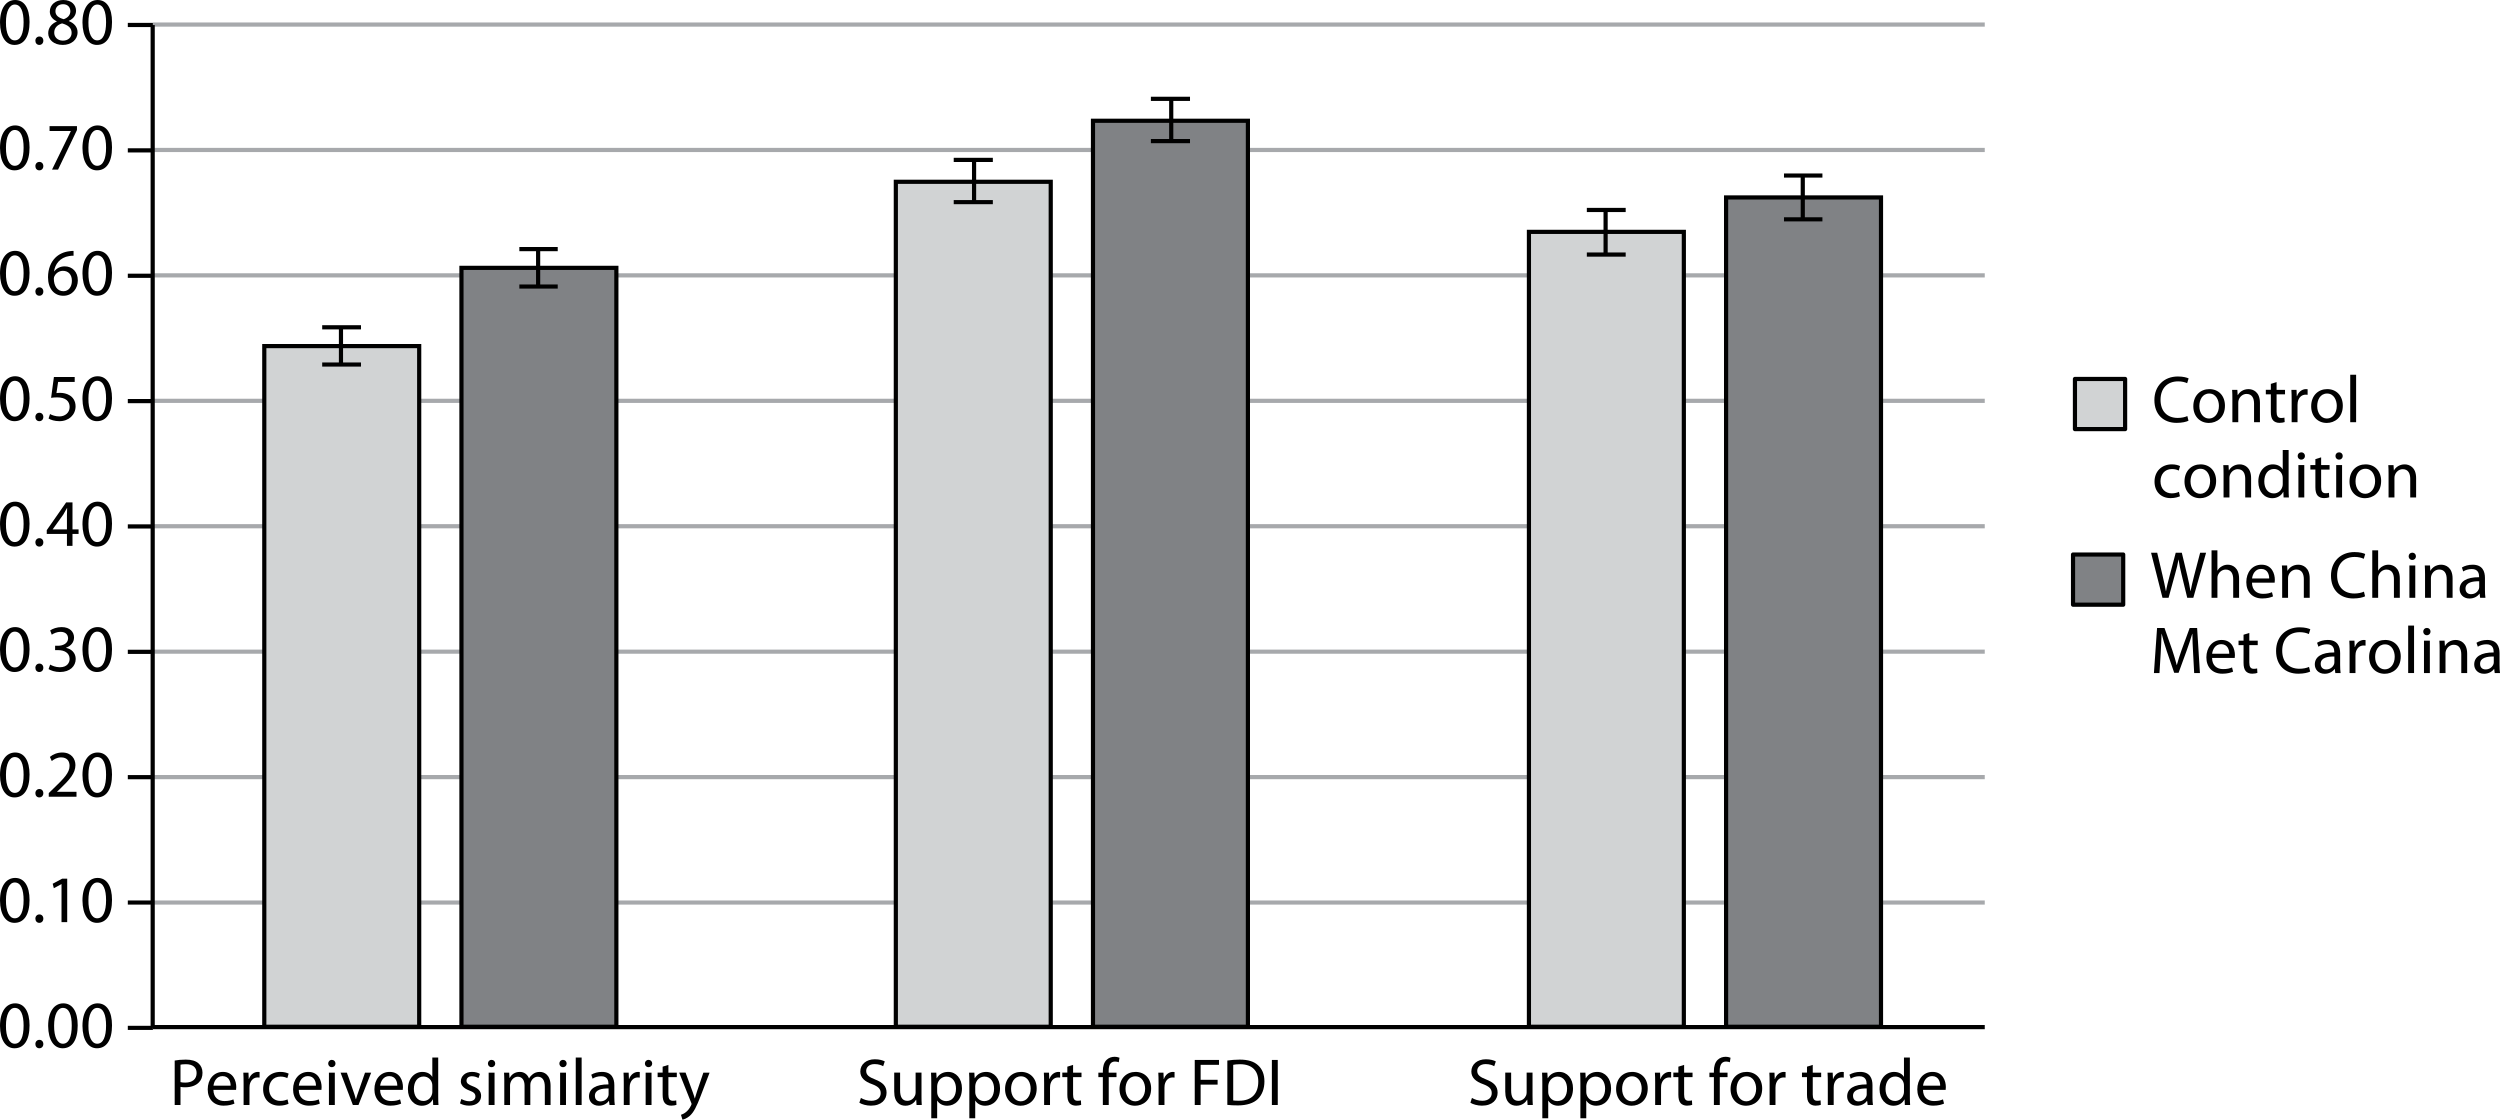 <svg xmlns="http://www.w3.org/2000/svg" xmlns:xlink="http://www.w3.org/1999/xlink" version="1.1" x="0px" y="0px" width="299px" height="133.917px" viewBox="0 0 299 133.917" enable-background="new 0 0 299 133.917" xml:space="preserve">
<g id="wide" display="none">
</g>
<g id="text_column">
</g>
<g id="art">
	
		<line fill="none" stroke="#A7A9AC" stroke-width="0.5" stroke-linejoin="round" stroke-miterlimit="10" x1="18.286" y1="17.936" x2="237.377" y2="17.936"/>
	
		<line fill="none" stroke="#A7A9AC" stroke-width="0.5" stroke-linejoin="round" stroke-miterlimit="10" x1="18.286" y1="2.936" x2="237.377" y2="2.936"/>
	
		<line fill="none" stroke="#A7A9AC" stroke-width="0.5" stroke-linejoin="round" stroke-miterlimit="10" x1="18.286" y1="32.936" x2="237.377" y2="32.936"/>
	
		<line fill="none" stroke="#A7A9AC" stroke-width="0.5" stroke-linejoin="round" stroke-miterlimit="10" x1="18.286" y1="107.942" x2="237.377" y2="107.942"/>
	<g>
		<path d="M1.727,5.373C0.711,5.373,0.016,4.422,0,2.702C0,0.951,0.759,0,1.815,0c1.087,0,1.719,0.976,1.719,2.631    c0,1.767-0.664,2.742-1.799,2.742H1.727z M1.767,4.829c0.712,0,1.056-0.839,1.056-2.167c0-1.279-0.32-2.118-1.056-2.118    c-0.64,0-1.055,0.815-1.055,2.118c-0.016,1.352,0.4,2.167,1.047,2.167H1.767z"/>
		<path d="M4.695,5.373c-0.271,0-0.464-0.216-0.464-0.504c0-0.287,0.2-0.504,0.48-0.504s0.472,0.208,0.472,0.504    c0,0.288-0.192,0.504-0.479,0.504H4.695z"/>
		<path d="M7.575,0c1.007,0,1.519,0.624,1.519,1.279c0,0.439-0.224,0.92-0.864,1.216v0.023c0.648,0.256,1.047,0.72,1.047,1.344    c0,0.911-0.775,1.511-1.767,1.511c-1.087,0-1.743-0.64-1.743-1.399c0-0.655,0.392-1.127,1.023-1.399V2.551    c-0.584-0.271-0.832-0.72-0.832-1.168C5.959,0.56,6.655,0,7.566,0H7.575z M7.526,4.861c0.632,0,1.04-0.392,1.04-0.928    c0-0.623-0.44-0.936-1.143-1.135C6.815,2.975,6.487,3.382,6.487,3.878c-0.024,0.52,0.375,0.983,1.031,0.983H7.526z M7.535,0.504    c-0.584,0-0.904,0.384-0.904,0.831c-0.008,0.521,0.392,0.8,0.992,0.96C8.07,2.143,8.414,1.823,8.414,1.352    c0-0.416-0.248-0.848-0.872-0.848H7.535z"/>
		<path d="M11.591,5.373c-1.016,0-1.711-0.951-1.728-2.671C9.863,0.951,10.623,0,11.679,0c1.087,0,1.719,0.976,1.719,2.631    c0,1.767-0.664,2.742-1.799,2.742H11.591z M11.63,4.829c0.712,0,1.056-0.839,1.056-2.167c0-1.279-0.32-2.118-1.056-2.118    c-0.64,0-1.055,0.815-1.055,2.118c-0.016,1.352,0.4,2.167,1.047,2.167H11.63z"/>
		<path d="M1.727,20.373c-1.015,0-1.711-0.951-1.727-2.671C0,15.951,0.759,15,1.815,15c1.087,0,1.719,0.976,1.719,2.631    c0,1.767-0.664,2.742-1.799,2.742H1.727z M1.767,19.829c0.712,0,1.056-0.839,1.056-2.167c0-1.279-0.32-2.118-1.056-2.118    c-0.64,0-1.055,0.815-1.055,2.118c-0.016,1.352,0.4,2.167,1.047,2.167H1.767z"/>
		<path d="M4.695,20.373c-0.271,0-0.464-0.216-0.464-0.504c0-0.287,0.2-0.504,0.48-0.504s0.472,0.208,0.472,0.504    c0,0.288-0.192,0.504-0.479,0.504H4.695z"/>
		<path d="M9.206,15.088v0.464l-2.263,4.733h-0.72l2.247-4.598v-0.016H5.927v-0.584H9.206z"/>
		<path d="M11.591,20.373c-1.016,0-1.711-0.951-1.728-2.671c0-1.751,0.76-2.702,1.815-2.702c1.087,0,1.719,0.976,1.719,2.631    c0,1.767-0.664,2.742-1.799,2.742H11.591z M11.63,19.829c0.712,0,1.056-0.839,1.056-2.167c0-1.279-0.32-2.118-1.056-2.118    c-0.64,0-1.055,0.815-1.055,2.118c-0.016,1.352,0.4,2.167,1.047,2.167H11.63z"/>
		<path d="M1.727,35.373c-1.015,0-1.711-0.951-1.727-2.671C0,30.951,0.759,30,1.815,30c1.087,0,1.719,0.976,1.719,2.631    c0,1.767-0.664,2.742-1.799,2.742H1.727z M1.767,34.829c0.712,0,1.056-0.839,1.056-2.167c0-1.279-0.32-2.118-1.056-2.118    c-0.64,0-1.055,0.815-1.055,2.118c-0.016,1.352,0.4,2.167,1.047,2.167H1.767z"/>
		<path d="M4.695,35.373c-0.271,0-0.464-0.216-0.464-0.504c0-0.287,0.2-0.504,0.48-0.504s0.472,0.208,0.472,0.504    c0,0.288-0.192,0.504-0.479,0.504H4.695z"/>
		<path d="M8.798,30.584c-0.144-0.008-0.328,0.008-0.528,0.04C7.159,30.8,6.583,31.6,6.463,32.463h0.016    c0.248-0.336,0.688-0.607,1.263-0.607c0.92,0,1.567,0.671,1.567,1.679c0,0.959-0.647,1.839-1.735,1.839    c-1.104,0-1.831-0.863-1.831-2.215c0-1.023,0.36-1.831,0.879-2.343c0.432-0.424,1.007-0.688,1.663-0.768    c0.208-0.032,0.384-0.04,0.512-0.04V30.584z M7.59,34.829c0.6,0,1.008-0.503,1.008-1.247c0-0.743-0.424-1.191-1.072-1.191    c-0.424,0-0.823,0.256-1.015,0.64c-0.04,0.08-0.072,0.176-0.072,0.304c0.008,0.855,0.408,1.495,1.144,1.495H7.59z"/>
		<path d="M11.591,35.373c-1.016,0-1.711-0.951-1.728-2.671c0-1.751,0.76-2.702,1.815-2.702c1.087,0,1.719,0.976,1.719,2.631    c0,1.767-0.664,2.742-1.799,2.742H11.591z M11.63,34.829c0.712,0,1.056-0.839,1.056-2.167c0-1.279-0.32-2.118-1.056-2.118    c-0.64,0-1.055,0.815-1.055,2.118c-0.016,1.352,0.4,2.167,1.047,2.167H11.63z"/>
		<path d="M1.727,50.373c-1.015,0-1.711-0.951-1.727-2.671C0,45.951,0.759,45,1.815,45c1.087,0,1.719,0.976,1.719,2.631    c0,1.767-0.664,2.742-1.799,2.742H1.727z M1.767,49.829c0.712,0,1.056-0.839,1.056-2.167c0-1.279-0.32-2.118-1.056-2.118    c-0.64,0-1.055,0.815-1.055,2.118c-0.016,1.352,0.4,2.167,1.047,2.167H1.767z"/>
		<path d="M4.695,50.373c-0.271,0-0.464-0.216-0.464-0.504c0-0.287,0.2-0.504,0.48-0.504s0.472,0.208,0.472,0.504    c0,0.288-0.192,0.504-0.479,0.504H4.695z"/>
		<path d="M8.934,45.68H6.951l-0.2,1.335c0.12-0.016,0.232-0.031,0.424-0.031c0.408,0,0.799,0.088,1.119,0.279    c0.408,0.224,0.744,0.68,0.744,1.335c0,1.016-0.808,1.775-1.935,1.775c-0.567,0-1.039-0.16-1.295-0.319l0.176-0.536    c0.216,0.128,0.64,0.288,1.119,0.288c0.656,0,1.231-0.432,1.224-1.136c0-0.663-0.456-1.144-1.487-1.144    c-0.304,0-0.536,0.024-0.728,0.057l0.336-2.495h2.486V45.68z"/>
		<path d="M11.591,50.373c-1.016,0-1.711-0.951-1.728-2.671c0-1.751,0.76-2.702,1.815-2.702c1.087,0,1.719,0.976,1.719,2.631    c0,1.767-0.664,2.742-1.799,2.742H11.591z M11.63,49.829c0.712,0,1.056-0.839,1.056-2.167c0-1.279-0.32-2.118-1.056-2.118    c-0.64,0-1.055,0.815-1.055,2.118c-0.016,1.352,0.4,2.167,1.047,2.167H11.63z"/>
		<path d="M1.727,65.373c-1.015,0-1.711-0.951-1.727-2.671C0,60.951,0.759,60,1.815,60c1.087,0,1.719,0.976,1.719,2.631    c0,1.767-0.664,2.742-1.799,2.742H1.727z M1.767,64.829c0.712,0,1.056-0.839,1.056-2.167c0-1.279-0.32-2.118-1.056-2.118    c-0.64,0-1.055,0.815-1.055,2.118c-0.016,1.352,0.4,2.167,1.047,2.167H1.767z"/>
		<path d="M4.695,65.373c-0.271,0-0.464-0.216-0.464-0.504c0-0.287,0.2-0.504,0.48-0.504s0.472,0.208,0.472,0.504    c0,0.288-0.192,0.504-0.479,0.504H4.695z"/>
		<path d="M8.006,65.285v-1.423H5.592v-0.456l2.318-3.318h0.76v3.23h0.728v0.544H8.67v1.423H8.006z M8.006,63.318v-1.735    c0-0.271,0.008-0.544,0.024-0.815H8.006c-0.16,0.304-0.288,0.527-0.432,0.768l-1.271,1.768v0.016H8.006z"/>
		<path d="M11.591,65.373c-1.016,0-1.711-0.951-1.728-2.671c0-1.751,0.76-2.702,1.815-2.702c1.087,0,1.719,0.976,1.719,2.631    c0,1.767-0.664,2.742-1.799,2.742H11.591z M11.63,64.829c0.712,0,1.056-0.839,1.056-2.167c0-1.279-0.32-2.118-1.056-2.118    c-0.64,0-1.055,0.815-1.055,2.118c-0.016,1.352,0.4,2.167,1.047,2.167H11.63z"/>
		<path d="M1.727,80.373c-1.015,0-1.711-0.951-1.727-2.671C0,75.951,0.759,75,1.815,75c1.087,0,1.719,0.976,1.719,2.631    c0,1.767-0.664,2.742-1.799,2.742H1.727z M1.767,79.829c0.712,0,1.056-0.839,1.056-2.167c0-1.279-0.32-2.118-1.056-2.118    c-0.64,0-1.055,0.815-1.055,2.118c-0.016,1.352,0.4,2.167,1.047,2.167H1.767z"/>
		<path d="M4.695,80.373c-0.271,0-0.464-0.216-0.464-0.504c0-0.287,0.2-0.504,0.48-0.504s0.472,0.208,0.472,0.504    c0,0.288-0.192,0.504-0.479,0.504H4.695z"/>
		<path d="M6,79.485c0.2,0.12,0.656,0.32,1.151,0.32c0.896,0,1.183-0.568,1.175-1.008c-0.008-0.728-0.664-1.039-1.343-1.039H6.591    V77.23h0.392c0.512,0,1.159-0.264,1.159-0.879c0-0.416-0.264-0.784-0.912-0.784c-0.416,0-0.815,0.185-1.039,0.344L6,75.399    C6.279,75.2,6.807,75,7.367,75c1.023,0,1.487,0.607,1.487,1.239c0,0.544-0.328,1-0.959,1.231v0.016    c0.64,0.12,1.159,0.6,1.159,1.328c0,0.831-0.656,1.559-1.895,1.559c-0.583,0-1.095-0.184-1.351-0.352L6,79.485z"/>
		<path d="M11.591,80.373c-1.016,0-1.711-0.951-1.728-2.671c0-1.751,0.76-2.702,1.815-2.702c1.087,0,1.719,0.976,1.719,2.631    c0,1.767-0.664,2.742-1.799,2.742H11.591z M11.63,79.829c0.712,0,1.056-0.839,1.056-2.167c0-1.279-0.32-2.118-1.056-2.118    c-0.64,0-1.055,0.815-1.055,2.118c-0.016,1.352,0.4,2.167,1.047,2.167H11.63z"/>
		<path d="M1.727,95.373c-1.015,0-1.711-0.951-1.727-2.671C0,90.951,0.759,90,1.815,90c1.087,0,1.719,0.976,1.719,2.631    c0,1.767-0.664,2.742-1.799,2.742H1.727z M1.767,94.829c0.712,0,1.056-0.839,1.056-2.167c0-1.279-0.32-2.118-1.056-2.118    c-0.64,0-1.055,0.815-1.055,2.118c-0.016,1.352,0.4,2.167,1.047,2.167H1.767z"/>
		<path d="M4.695,95.373c-0.271,0-0.464-0.216-0.464-0.504c0-0.287,0.2-0.504,0.48-0.504s0.472,0.208,0.472,0.504    c0,0.288-0.192,0.504-0.479,0.504H4.695z"/>
		<path d="M5.832,95.285v-0.432l0.552-0.536c1.327-1.263,1.935-1.935,1.935-2.718c0-0.528-0.248-1.016-1.023-1.016    c-0.472,0-0.864,0.239-1.104,0.439l-0.224-0.496C6.319,90.232,6.839,90,7.438,90c1.111,0,1.583,0.768,1.583,1.512    c0,0.959-0.695,1.734-1.791,2.79l-0.408,0.384v0.016h2.327v0.584H5.832z"/>
		<path d="M11.591,95.373c-1.016,0-1.711-0.951-1.728-2.671c0-1.751,0.76-2.702,1.815-2.702c1.087,0,1.719,0.976,1.719,2.631    c0,1.767-0.664,2.742-1.799,2.742H11.591z M11.63,94.829c0.712,0,1.056-0.839,1.056-2.167c0-1.279-0.32-2.118-1.056-2.118    c-0.64,0-1.055,0.815-1.055,2.118c-0.016,1.352,0.4,2.167,1.047,2.167H11.63z"/>
		<path d="M1.727,110.373c-1.015,0-1.711-0.951-1.727-2.671C0,105.951,0.759,105,1.815,105c1.087,0,1.719,0.976,1.719,2.631    c0,1.767-0.664,2.742-1.799,2.742H1.727z M1.767,109.829c0.712,0,1.056-0.839,1.056-2.167c0-1.279-0.32-2.118-1.056-2.118    c-0.64,0-1.055,0.815-1.055,2.118c-0.016,1.352,0.4,2.167,1.047,2.167H1.767z"/>
		<path d="M4.695,110.373c-0.271,0-0.464-0.216-0.464-0.504c0-0.287,0.2-0.504,0.48-0.504s0.472,0.208,0.472,0.504    c0,0.288-0.192,0.504-0.479,0.504H4.695z"/>
		<path d="M7.358,105.744H7.343l-0.904,0.487l-0.136-0.536l1.135-0.607h0.6v5.197h-0.68V105.744z"/>
		<path d="M11.591,110.373c-1.016,0-1.711-0.951-1.728-2.671c0-1.751,0.76-2.702,1.815-2.702c1.087,0,1.719,0.976,1.719,2.631    c0,1.767-0.664,2.742-1.799,2.742H11.591z M11.63,109.829c0.712,0,1.056-0.839,1.056-2.167c0-1.279-0.32-2.118-1.056-2.118    c-0.64,0-1.055,0.815-1.055,2.118c-0.016,1.352,0.4,2.167,1.047,2.167H11.63z"/>
		<path d="M1.727,125.373c-1.015,0-1.711-0.951-1.727-2.671C0,120.951,0.759,120,1.815,120c1.087,0,1.719,0.976,1.719,2.631    c0,1.767-0.664,2.742-1.799,2.742H1.727z M1.767,124.829c0.712,0,1.056-0.839,1.056-2.167c0-1.279-0.32-2.118-1.056-2.118    c-0.64,0-1.055,0.815-1.055,2.118c-0.016,1.352,0.4,2.167,1.047,2.167H1.767z"/>
		<path d="M4.695,125.373c-0.271,0-0.464-0.216-0.464-0.504c0-0.287,0.2-0.504,0.48-0.504s0.472,0.208,0.472,0.504    c0,0.288-0.192,0.504-0.479,0.504H4.695z"/>
		<path d="M7.486,125.373c-1.015,0-1.711-0.951-1.727-2.671c0-1.751,0.759-2.702,1.815-2.702c1.087,0,1.719,0.976,1.719,2.631    c0,1.767-0.664,2.742-1.799,2.742H7.486z M7.526,124.829c0.712,0,1.056-0.839,1.056-2.167c0-1.279-0.32-2.118-1.056-2.118    c-0.64,0-1.055,0.815-1.055,2.118c-0.016,1.352,0.4,2.167,1.047,2.167H7.526z"/>
		<path d="M11.591,125.373c-1.016,0-1.711-0.951-1.728-2.671c0-1.751,0.76-2.702,1.815-2.702c1.087,0,1.719,0.976,1.719,2.631    c0,1.767-0.664,2.742-1.799,2.742H11.591z M11.63,124.829c0.712,0,1.056-0.839,1.056-2.167c0-1.279-0.32-2.118-1.056-2.118    c-0.64,0-1.055,0.815-1.055,2.118c-0.016,1.352,0.4,2.167,1.047,2.167H11.63z"/>
	</g>
	
		<line fill="none" stroke="#A7A9AC" stroke-width="0.5" stroke-linejoin="round" stroke-miterlimit="10" x1="18.286" y1="47.938" x2="237.377" y2="47.938"/>
	
		<line fill="none" stroke="#A7A9AC" stroke-width="0.5" stroke-linejoin="round" stroke-miterlimit="10" x1="18.286" y1="77.94" x2="237.377" y2="77.94"/>
	
		<line fill="none" stroke="#A7A9AC" stroke-width="0.5" stroke-linejoin="round" stroke-miterlimit="10" x1="18.286" y1="92.94" x2="237.377" y2="92.94"/>
	
		<line fill="none" stroke="#A7A9AC" stroke-width="0.5" stroke-linejoin="round" stroke-miterlimit="10" x1="18.286" y1="62.938" x2="237.377" y2="62.938"/>
	
		<line fill="none" stroke="#000000" stroke-width="0.5" stroke-linejoin="round" stroke-miterlimit="10" x1="18.286" y1="122.84" x2="237.377" y2="122.84"/>
	
		<line fill="none" stroke="#000000" stroke-width="0.5" stroke-linejoin="round" stroke-miterlimit="10" x1="18.261" y1="122.934" x2="18.261" y2="2.994"/>
	<g>
		<path d="M20.893,126.841c0.335-0.064,0.775-0.112,1.335-0.112c0.688,0,1.191,0.16,1.511,0.448c0.296,0.256,0.48,0.648,0.48,1.12    c0,0.488-0.144,0.872-0.424,1.151c-0.368,0.392-0.968,0.592-1.647,0.592c-0.208,0-0.399-0.008-0.56-0.048v2.167h-0.695V126.841z     M21.588,129.423c0.152,0.04,0.344,0.056,0.576,0.056c0.839,0,1.351-0.408,1.351-1.143c0-0.712-0.503-1.056-1.271-1.056    c-0.304,0-0.536,0.024-0.656,0.056V129.423z"/>
		<path d="M25.524,130.351c0.016,0.943,0.616,1.335,1.319,1.335c0.504,0,0.815-0.088,1.071-0.2l0.128,0.503    c-0.248,0.112-0.68,0.248-1.295,0.248c-1.183,0-1.903-0.792-1.903-1.951c0-1.167,0.696-2.087,1.823-2.087    c1.263,0,1.591,1.112,1.591,1.823c0,0.144-0.008,0.248-0.024,0.328H25.524z M27.58,129.847c0.008-0.448-0.184-1.144-0.968-1.144    c-0.72,0-1.023,0.656-1.079,1.144H27.58z"/>
		<path d="M29.133,129.495c0-0.456-0.008-0.848-0.032-1.207h0.616l0.032,0.759h0.024c0.176-0.52,0.608-0.848,1.08-0.848    c0.072,0,0.128,0.008,0.192,0.016v0.664c-0.072-0.008-0.144-0.016-0.24-0.016c-0.496,0-0.848,0.376-0.943,0.896    c-0.016,0.104-0.024,0.216-0.024,0.328v2.071h-0.704V129.495z"/>
		<path d="M34.507,132.014c-0.184,0.088-0.592,0.224-1.111,0.224c-1.167,0-1.927-0.792-1.927-1.975c0-1.191,0.816-2.063,2.079-2.063    c0.416,0,0.784,0.104,0.975,0.208l-0.16,0.536c-0.168-0.088-0.432-0.184-0.815-0.184c-0.888,0-1.367,0.664-1.367,1.463    c0,0.896,0.576,1.447,1.343,1.447c0.399,0,0.664-0.096,0.863-0.184L34.507,132.014z"/>
		<path d="M35.732,130.351c0.016,0.943,0.616,1.335,1.319,1.335c0.504,0,0.815-0.088,1.071-0.2l0.128,0.503    c-0.248,0.112-0.68,0.248-1.295,0.248c-1.183,0-1.903-0.792-1.903-1.951c0-1.167,0.696-2.087,1.823-2.087    c1.263,0,1.591,1.112,1.591,1.823c0,0.144-0.008,0.248-0.024,0.328H35.732z M37.788,129.847c0.008-0.448-0.184-1.144-0.968-1.144    c-0.72,0-1.023,0.656-1.079,1.144H37.788z"/>
		<path d="M39.676,127.632c-0.256,0-0.424-0.2-0.424-0.432c0-0.248,0.176-0.439,0.44-0.439c0.256,0,0.432,0.192,0.432,0.439    c0,0.232-0.168,0.432-0.44,0.432H39.676z M39.34,132.158v-3.87h0.704v3.87H39.34z"/>
		<path d="M41.484,128.288l0.759,2.167c0.128,0.36,0.232,0.68,0.312,1h0.024c0.088-0.32,0.2-0.64,0.328-1l0.751-2.167h0.736    l-1.52,3.87h-0.671l-1.471-3.87H41.484z"/>
		<path d="M45.46,130.351c0.016,0.943,0.616,1.335,1.319,1.335c0.504,0,0.815-0.088,1.071-0.2l0.128,0.503    c-0.248,0.112-0.68,0.248-1.295,0.248c-1.184,0-1.903-0.792-1.903-1.951c0-1.167,0.696-2.087,1.823-2.087    c1.263,0,1.591,1.112,1.591,1.823c0,0.144-0.008,0.248-0.024,0.328H45.46z M47.515,129.847c0.008-0.448-0.184-1.144-0.967-1.144    c-0.72,0-1.023,0.656-1.08,1.144H47.515z"/>
		<path d="M52.41,126.481v4.677c0,0.344,0.008,0.736,0.032,1h-0.632l-0.032-0.671h-0.016c-0.216,0.432-0.68,0.759-1.312,0.759    c-0.936,0-1.663-0.792-1.663-1.967c-0.008-1.295,0.8-2.079,1.735-2.079c0.6,0,0.999,0.28,1.167,0.584h0.016v-2.303H52.41z     M51.707,129.863c0-0.096-0.008-0.208-0.032-0.304c-0.104-0.44-0.488-0.808-1.016-0.808c-0.728,0-1.159,0.64-1.159,1.487    c0,0.792,0.392,1.439,1.143,1.439c0.472,0,0.904-0.319,1.032-0.847c0.024-0.088,0.032-0.184,0.032-0.296V129.863z"/>
		<path d="M55.18,131.438c0.216,0.128,0.583,0.272,0.936,0.272c0.503,0,0.744-0.248,0.744-0.576c0-0.336-0.2-0.512-0.712-0.704    c-0.704-0.256-1.031-0.64-1.031-1.095c0-0.624,0.512-1.136,1.335-1.136c0.392,0,0.736,0.104,0.944,0.24l-0.168,0.503    c-0.152-0.088-0.432-0.224-0.792-0.224c-0.416,0-0.64,0.24-0.64,0.527c0,0.32,0.224,0.464,0.728,0.664    c0.664,0.248,1.016,0.583,1.016,1.159c0,0.688-0.536,1.167-1.439,1.167c-0.424,0-0.815-0.112-1.087-0.272L55.18,131.438z"/>
		<path d="M58.78,127.632c-0.256,0-0.424-0.2-0.424-0.432c0-0.248,0.176-0.439,0.44-0.439c0.256,0,0.432,0.192,0.432,0.439    c0,0.232-0.168,0.432-0.439,0.432H58.78z M58.444,132.158v-3.87h0.704v3.87H58.444z"/>
		<path d="M60.315,129.335c0-0.408-0.016-0.728-0.032-1.047h0.616l0.032,0.624h0.024c0.216-0.368,0.576-0.712,1.224-0.712    c0.52,0,0.919,0.32,1.087,0.776h0.016c0.12-0.224,0.28-0.384,0.439-0.504c0.232-0.176,0.48-0.272,0.848-0.272    c0.52,0,1.279,0.336,1.279,1.679v2.279h-0.688v-2.191c0-0.751-0.28-1.191-0.84-1.191c-0.408,0-0.711,0.296-0.839,0.632    c-0.032,0.104-0.056,0.232-0.056,0.352v2.399h-0.688v-2.327c0-0.616-0.272-1.056-0.808-1.056c-0.432,0-0.76,0.352-0.872,0.704    c-0.04,0.104-0.056,0.224-0.056,0.344v2.334h-0.688V129.335z"/>
		<path d="M67.324,127.632c-0.256,0-0.424-0.2-0.424-0.432c0-0.248,0.176-0.439,0.44-0.439c0.256,0,0.432,0.192,0.432,0.439    c0,0.232-0.168,0.432-0.439,0.432H67.324z M66.988,132.158v-3.87h0.704v3.87H66.988z"/>
		<path d="M68.859,126.481h0.704v5.677h-0.704V126.481z"/>
		<path d="M73.474,131.23c0,0.335,0.016,0.664,0.056,0.927h-0.632l-0.064-0.488h-0.024c-0.208,0.304-0.632,0.576-1.183,0.576    c-0.784,0-1.184-0.552-1.184-1.111c0-0.936,0.832-1.447,2.327-1.439v-0.08c0-0.32-0.088-0.904-0.879-0.896    c-0.368,0-0.744,0.104-1.016,0.288l-0.16-0.472c0.32-0.2,0.792-0.336,1.279-0.336c1.191,0,1.479,0.808,1.479,1.583V131.23z     M72.787,130.183c-0.768-0.016-1.639,0.12-1.639,0.872c0,0.464,0.304,0.672,0.656,0.672c0.512,0,0.839-0.32,0.952-0.648    c0.024-0.072,0.032-0.152,0.032-0.224V130.183z"/>
		<path d="M74.604,129.495c0-0.456-0.008-0.848-0.032-1.207h0.616l0.032,0.759h0.024c0.176-0.52,0.608-0.848,1.08-0.848    c0.072,0,0.128,0.008,0.192,0.016v0.664c-0.072-0.008-0.144-0.016-0.24-0.016c-0.496,0-0.848,0.376-0.944,0.896    c-0.016,0.104-0.024,0.216-0.024,0.328v2.071h-0.704V129.495z"/>
		<path d="M77.555,127.632c-0.256,0-0.424-0.2-0.424-0.432c0-0.248,0.176-0.439,0.44-0.439c0.256,0,0.432,0.192,0.432,0.439    c0,0.232-0.168,0.432-0.439,0.432H77.555z M77.219,132.158v-3.87h0.704v3.87H77.219z"/>
		<path d="M79.939,127.36v0.928h1.007v0.536h-1.007v2.079c0,0.48,0.136,0.751,0.528,0.751c0.192,0,0.304-0.016,0.408-0.048    l0.032,0.536c-0.136,0.048-0.352,0.096-0.624,0.096c-0.328,0-0.591-0.112-0.759-0.296c-0.192-0.216-0.272-0.56-0.272-1.016v-2.103    h-0.6v-0.536h0.6v-0.712L79.939,127.36z"/>
		<path d="M81.995,128.288l0.84,2.287c0.096,0.256,0.192,0.56,0.256,0.792h0.016c0.072-0.232,0.152-0.528,0.248-0.808l0.768-2.271    h0.744l-1.055,2.758c-0.504,1.327-0.848,1.999-1.328,2.422c-0.352,0.296-0.688,0.416-0.863,0.448l-0.176-0.584    c0.176-0.056,0.408-0.168,0.616-0.344c0.192-0.152,0.424-0.424,0.592-0.784c0.032-0.072,0.056-0.128,0.056-0.168    c0-0.04-0.016-0.096-0.056-0.184l-1.423-3.566H81.995z"/>
	</g>
	<g>
		<path d="M102.965,131.31c0.312,0.192,0.76,0.344,1.239,0.344c0.712,0,1.127-0.368,1.127-0.911c0-0.504-0.288-0.8-1.015-1.072    c-0.88-0.304-1.423-0.768-1.423-1.519c0-0.839,0.696-1.463,1.743-1.463c0.543,0,0.951,0.128,1.183,0.256l-0.192,0.576    c-0.168-0.104-0.528-0.256-1.015-0.256c-0.736,0-1.016,0.439-1.016,0.807c0,0.496,0.328,0.744,1.071,1.032    c0.912,0.36,1.367,0.792,1.367,1.583c0,0.824-0.607,1.551-1.879,1.551c-0.52,0-1.087-0.16-1.375-0.352L102.965,131.31z"/>
		<path d="M110.211,131.094c0,0.408,0.008,0.76,0.032,1.063h-0.624l-0.04-0.632h-0.016c-0.176,0.312-0.592,0.72-1.279,0.72    c-0.608,0-1.335-0.344-1.335-1.695v-2.263h0.704v2.135c0,0.735,0.232,1.239,0.864,1.239c0.472,0,0.799-0.328,0.927-0.648    c0.04-0.096,0.064-0.224,0.064-0.36v-2.366h0.704V131.094z"/>
		<path d="M111.381,129.551c0-0.496-0.008-0.896-0.032-1.263h0.631l0.04,0.664h0.016c0.28-0.48,0.744-0.752,1.367-0.752    c0.944,0,1.647,0.792,1.647,1.967c0,1.391-0.855,2.079-1.759,2.079c-0.52,0-0.959-0.224-1.191-0.607h-0.016v2.103h-0.704V129.551z     M112.085,130.583c0,0.096,0.008,0.2,0.032,0.288c0.12,0.488,0.552,0.823,1.047,0.823c0.744,0,1.175-0.607,1.175-1.495    c0-0.775-0.4-1.439-1.143-1.439c-0.48,0-0.936,0.335-1.072,0.871c-0.016,0.088-0.04,0.192-0.04,0.28V130.583z"/>
		<path d="M115.933,129.551c0-0.496-0.008-0.896-0.032-1.263h0.631l0.04,0.664h0.016c0.28-0.48,0.743-0.752,1.367-0.752    c0.944,0,1.647,0.792,1.647,1.967c0,1.391-0.855,2.079-1.759,2.079c-0.52,0-0.959-0.224-1.191-0.607h-0.016v2.103h-0.704V129.551z     M116.637,130.583c0,0.096,0.008,0.2,0.032,0.288c0.12,0.488,0.551,0.823,1.047,0.823c0.744,0,1.175-0.607,1.175-1.495    c0-0.775-0.4-1.439-1.143-1.439c-0.48,0-0.935,0.335-1.071,0.871c-0.016,0.088-0.04,0.192-0.04,0.28V130.583z"/>
		<path d="M122.06,132.246c-1.039,0-1.855-0.768-1.855-1.991c0-1.295,0.855-2.055,1.919-2.055c1.111,0,1.863,0.808,1.863,1.983    c0,1.439-1,2.063-1.919,2.063H122.06z M122.092,131.718c0.671,0,1.175-0.631,1.175-1.511c0-0.656-0.328-1.479-1.16-1.479    c-0.823,0-1.183,0.768-1.183,1.503c0,0.847,0.48,1.487,1.159,1.487H122.092z"/>
		<path d="M124.876,129.495c0-0.456-0.008-0.848-0.032-1.207h0.616l0.032,0.759h0.024c0.176-0.52,0.608-0.848,1.08-0.848    c0.072,0,0.128,0.008,0.192,0.016v0.664c-0.072-0.008-0.144-0.016-0.24-0.016c-0.496,0-0.848,0.376-0.943,0.896    c-0.016,0.104-0.024,0.216-0.024,0.328v2.071h-0.704V129.495z"/>
		<path d="M128.34,127.36v0.928h1.007v0.536h-1.007v2.079c0,0.48,0.136,0.751,0.528,0.751c0.192,0,0.304-0.016,0.408-0.048    l0.032,0.536c-0.136,0.048-0.352,0.096-0.624,0.096c-0.328,0-0.591-0.112-0.759-0.296c-0.192-0.216-0.272-0.56-0.272-1.016v-2.103    h-0.6v-0.536h0.6v-0.712L128.34,127.36z"/>
		<path d="M131.9,132.158v-3.334h-0.536v-0.536h0.536v-0.184c0-0.544,0.128-1.04,0.456-1.351c0.264-0.256,0.616-0.36,0.936-0.36    c0.256,0,0.463,0.056,0.6,0.112l-0.088,0.543c-0.112-0.048-0.248-0.088-0.456-0.088c-0.592,0-0.751,0.528-0.751,1.12v0.208h0.936    v0.536h-0.928v3.334H131.9z"/>
		<path d="M135.748,132.246c-1.04,0-1.855-0.768-1.855-1.991c0-1.295,0.855-2.055,1.919-2.055c1.111,0,1.863,0.808,1.863,1.983    c0,1.439-1,2.063-1.919,2.063H135.748z M135.78,131.718c0.671,0,1.175-0.631,1.175-1.511c0-0.656-0.328-1.479-1.159-1.479    c-0.824,0-1.184,0.768-1.184,1.503c0,0.847,0.479,1.487,1.159,1.487H135.78z"/>
		<path d="M138.564,129.495c0-0.456-0.008-0.848-0.032-1.207h0.616l0.032,0.759h0.024c0.176-0.52,0.608-0.848,1.08-0.848    c0.072,0,0.128,0.008,0.192,0.016v0.664c-0.072-0.008-0.144-0.016-0.24-0.016c-0.496,0-0.848,0.376-0.943,0.896    c-0.016,0.104-0.024,0.216-0.024,0.328v2.071h-0.704V129.495z"/>
		<path d="M142.892,126.769h2.902v0.584h-2.199v1.791h2.031v0.576h-2.031v2.438h-0.704V126.769z"/>
		<path d="M146.788,126.841c0.432-0.064,0.936-0.112,1.487-0.112c1,0,1.711,0.232,2.182,0.672c0.488,0.439,0.768,1.063,0.768,1.935    c0,0.879-0.279,1.599-0.775,2.095c-0.512,0.503-1.343,0.775-2.39,0.775c-0.504,0-0.912-0.016-1.271-0.064V126.841z     M147.492,131.614c0.176,0.032,0.432,0.032,0.704,0.032c1.487,0.008,2.295-0.832,2.295-2.287c0.008-1.271-0.713-2.079-2.184-2.079    c-0.36,0-0.631,0.032-0.815,0.072V131.614z"/>
		<path d="M152.82,126.769v5.389h-0.704v-5.389H152.82z"/>
	</g>
	<g>
		<path d="M176.046,131.31c0.312,0.192,0.76,0.344,1.239,0.344c0.712,0,1.127-0.368,1.127-0.911c0-0.504-0.287-0.8-1.015-1.072    c-0.88-0.304-1.423-0.768-1.423-1.519c0-0.839,0.695-1.463,1.742-1.463c0.544,0,0.951,0.128,1.184,0.256l-0.191,0.576    c-0.168-0.104-0.528-0.256-1.016-0.256c-0.736,0-1.016,0.439-1.016,0.807c0,0.496,0.328,0.744,1.071,1.032    c0.911,0.36,1.367,0.792,1.367,1.583c0,0.824-0.607,1.551-1.879,1.551c-0.52,0-1.087-0.16-1.375-0.352L176.046,131.31z"/>
		<path d="M183.292,131.094c0,0.408,0.009,0.76,0.032,1.063h-0.624l-0.04-0.632h-0.016c-0.176,0.312-0.592,0.72-1.279,0.72    c-0.607,0-1.336-0.344-1.336-1.695v-2.263h0.704v2.135c0,0.735,0.231,1.239,0.864,1.239c0.471,0,0.799-0.328,0.927-0.648    c0.04-0.096,0.063-0.224,0.063-0.36v-2.366h0.704V131.094z"/>
		<path d="M184.462,129.551c0-0.496-0.008-0.896-0.032-1.263h0.632l0.04,0.664h0.016c0.28-0.48,0.744-0.752,1.367-0.752    c0.944,0,1.647,0.792,1.647,1.967c0,1.391-0.855,2.079-1.759,2.079c-0.52,0-0.959-0.224-1.191-0.607h-0.016v2.103h-0.704V129.551z     M185.167,130.583c0,0.096,0.008,0.2,0.031,0.288c0.12,0.488,0.553,0.823,1.048,0.823c0.743,0,1.175-0.607,1.175-1.495    c0-0.775-0.399-1.439-1.143-1.439c-0.48,0-0.936,0.335-1.072,0.871c-0.016,0.088-0.039,0.192-0.039,0.28V130.583z"/>
		<path d="M189.014,129.551c0-0.496-0.008-0.896-0.031-1.263h0.631l0.04,0.664h0.017c0.279-0.48,0.743-0.752,1.367-0.752    c0.943,0,1.646,0.792,1.646,1.967c0,1.391-0.855,2.079-1.759,2.079c-0.52,0-0.96-0.224-1.191-0.607h-0.017v2.103h-0.703V129.551z     M189.717,130.583c0,0.096,0.009,0.2,0.033,0.288c0.119,0.488,0.551,0.823,1.047,0.823c0.744,0,1.176-0.607,1.176-1.495    c0-0.775-0.4-1.439-1.144-1.439c-0.479,0-0.936,0.335-1.071,0.871c-0.017,0.088-0.041,0.192-0.041,0.28V130.583z"/>
		<path d="M195.141,132.246c-1.039,0-1.855-0.768-1.855-1.991c0-1.295,0.855-2.055,1.919-2.055c1.111,0,1.863,0.808,1.863,1.983    c0,1.439-0.999,2.063-1.919,2.063H195.141z M195.172,131.718c0.672,0,1.176-0.631,1.176-1.511c0-0.656-0.328-1.479-1.16-1.479    c-0.822,0-1.183,0.768-1.183,1.503c0,0.847,0.479,1.487,1.159,1.487H195.172z"/>
		<path d="M197.958,129.495c0-0.456-0.008-0.848-0.031-1.207h0.615l0.031,0.759h0.024c0.177-0.52,0.608-0.848,1.079-0.848    c0.072,0,0.129,0.008,0.192,0.016v0.664c-0.071-0.008-0.144-0.016-0.239-0.016c-0.496,0-0.848,0.376-0.943,0.896    c-0.017,0.104-0.025,0.216-0.025,0.328v2.071h-0.703V129.495z"/>
		<path d="M201.421,127.36v0.928h1.007v0.536h-1.007v2.079c0,0.48,0.136,0.751,0.528,0.751c0.191,0,0.303-0.016,0.407-0.048    l0.032,0.536c-0.137,0.048-0.352,0.096-0.624,0.096c-0.327,0-0.591-0.112-0.759-0.296c-0.192-0.216-0.272-0.56-0.272-1.016v-2.103    h-0.6v-0.536h0.6v-0.712L201.421,127.36z"/>
		<path d="M204.981,132.158v-3.334h-0.535v-0.536h0.535v-0.184c0-0.544,0.129-1.04,0.457-1.351c0.264-0.256,0.615-0.36,0.936-0.36    c0.256,0,0.463,0.056,0.6,0.112l-0.088,0.543c-0.113-0.048-0.248-0.088-0.457-0.088c-0.592,0-0.751,0.528-0.751,1.12v0.208h0.936    v0.536h-0.928v3.334H204.981z"/>
		<path d="M208.829,132.246c-1.039,0-1.855-0.768-1.855-1.991c0-1.295,0.855-2.055,1.92-2.055c1.111,0,1.863,0.808,1.863,1.983    c0,1.439-1,2.063-1.92,2.063H208.829z M208.861,131.718c0.671,0,1.175-0.631,1.175-1.511c0-0.656-0.328-1.479-1.158-1.479    c-0.824,0-1.184,0.768-1.184,1.503c0,0.847,0.479,1.487,1.158,1.487H208.861z"/>
		<path d="M211.645,129.495c0-0.456-0.008-0.848-0.031-1.207h0.615l0.031,0.759h0.024c0.177-0.52,0.608-0.848,1.079-0.848    c0.072,0,0.129,0.008,0.192,0.016v0.664c-0.071-0.008-0.144-0.016-0.239-0.016c-0.496,0-0.848,0.376-0.943,0.896    c-0.017,0.104-0.025,0.216-0.025,0.328v2.071h-0.703V129.495z"/>
		<path d="M216.805,127.36v0.928h1.007v0.536h-1.007v2.079c0,0.48,0.135,0.751,0.527,0.751c0.191,0,0.304-0.016,0.408-0.048    l0.031,0.536c-0.136,0.048-0.352,0.096-0.623,0.096c-0.328,0-0.592-0.112-0.76-0.296c-0.191-0.216-0.271-0.56-0.271-1.016v-2.103    h-0.6v-0.536h0.6v-0.712L216.805,127.36z"/>
		<path d="M218.605,129.495c0-0.456-0.008-0.848-0.032-1.207h0.616l0.032,0.759h0.023c0.176-0.52,0.607-0.848,1.08-0.848    c0.071,0,0.127,0.008,0.191,0.016v0.664c-0.072-0.008-0.145-0.016-0.24-0.016c-0.496,0-0.848,0.376-0.943,0.896    c-0.016,0.104-0.023,0.216-0.023,0.328v2.071h-0.704V129.495z"/>
		<path d="M223.948,131.23c0,0.335,0.016,0.664,0.057,0.927h-0.633l-0.063-0.488h-0.024c-0.207,0.304-0.631,0.576-1.183,0.576    c-0.784,0-1.184-0.552-1.184-1.111c0-0.936,0.831-1.447,2.327-1.439v-0.08c0-0.32-0.088-0.904-0.88-0.896    c-0.368,0-0.743,0.104-1.016,0.288l-0.159-0.472c0.319-0.2,0.791-0.336,1.279-0.336c1.191,0,1.479,0.808,1.479,1.583V131.23z     M223.26,130.183c-0.768-0.016-1.639,0.12-1.639,0.872c0,0.464,0.303,0.672,0.655,0.672c0.512,0,0.839-0.32,0.952-0.648    c0.023-0.072,0.031-0.152,0.031-0.224V130.183z"/>
		<path d="M228.419,126.481v4.677c0,0.344,0.009,0.736,0.032,1h-0.632l-0.032-0.671h-0.016c-0.216,0.432-0.68,0.759-1.312,0.759    c-0.936,0-1.663-0.792-1.663-1.967c-0.008-1.295,0.8-2.079,1.735-2.079c0.6,0,0.999,0.28,1.167,0.584h0.016v-2.303H228.419z     M227.715,129.863c0-0.096-0.008-0.208-0.031-0.304c-0.104-0.44-0.488-0.808-1.016-0.808c-0.728,0-1.159,0.64-1.159,1.487    c0,0.792,0.392,1.439,1.144,1.439c0.471,0,0.903-0.319,1.031-0.847c0.023-0.088,0.031-0.184,0.031-0.296V129.863z"/>
		<path d="M229.989,130.351c0.016,0.943,0.615,1.335,1.319,1.335c0.504,0,0.815-0.088,1.071-0.2l0.128,0.503    c-0.247,0.112-0.68,0.248-1.296,0.248c-1.183,0-1.902-0.792-1.902-1.951c0-1.167,0.695-2.087,1.823-2.087    c1.263,0,1.591,1.112,1.591,1.823c0,0.144-0.008,0.248-0.023,0.328H229.989z M232.043,129.847    c0.008-0.448-0.184-1.144-0.967-1.144c-0.721,0-1.023,0.656-1.08,1.144H232.043z"/>
	</g>
	
		<rect x="248.164" y="45.323" fill="#D1D3D4" stroke="#000000" stroke-width="0.5" stroke-linejoin="round" stroke-miterlimit="10" width="6" height="5.999"/>
	<g>
		<path d="M261.743,50.32c-0.248,0.128-0.768,0.256-1.423,0.256c-1.519,0-2.655-0.959-2.655-2.727c0-1.687,1.145-2.822,2.814-2.822    c0.664,0,1.096,0.144,1.279,0.231l-0.176,0.576c-0.256-0.128-0.631-0.224-1.078-0.224c-1.264,0-2.104,0.808-2.104,2.215    c0,1.319,0.76,2.159,2.062,2.159c0.432,0,0.863-0.088,1.144-0.224L261.743,50.32z"/>
		<path d="M264.176,50.584c-1.039,0-1.855-0.768-1.855-1.991c0-1.295,0.855-2.055,1.92-2.055c1.111,0,1.863,0.808,1.863,1.983    c0,1.439-1,2.063-1.92,2.063H264.176z M264.208,50.056c0.671,0,1.175-0.631,1.175-1.511c0-0.655-0.328-1.479-1.158-1.479    c-0.824,0-1.184,0.768-1.184,1.503c0,0.847,0.479,1.487,1.158,1.487H264.208z"/>
		<path d="M266.993,47.674c0-0.408-0.008-0.728-0.031-1.048h0.623l0.04,0.632h0.017c0.191-0.36,0.639-0.72,1.279-0.72    c0.535,0,1.367,0.32,1.367,1.647v2.311h-0.704v-2.231c0-0.624-0.231-1.151-0.896-1.151c-0.455,0-0.815,0.328-0.943,0.72    c-0.032,0.088-0.049,0.216-0.049,0.328v2.335h-0.703V47.674z"/>
		<path d="M272.28,45.699v0.927h1.008v0.536h-1.008v2.079c0,0.48,0.137,0.751,0.528,0.751c0.192,0,0.304-0.016,0.407-0.048    l0.033,0.536c-0.137,0.048-0.353,0.096-0.625,0.096c-0.327,0-0.592-0.112-0.759-0.296c-0.192-0.216-0.272-0.56-0.272-1.016v-2.103    h-0.6v-0.536h0.6v-0.711L272.28,45.699z"/>
		<path d="M274.081,47.833c0-0.456-0.008-0.848-0.031-1.208h0.615l0.031,0.76h0.024c0.177-0.52,0.608-0.848,1.079-0.848    c0.072,0,0.129,0.008,0.192,0.016v0.664c-0.071-0.008-0.144-0.016-0.239-0.016c-0.496,0-0.848,0.375-0.943,0.896    c-0.017,0.104-0.025,0.216-0.025,0.328v2.071h-0.703V47.833z"/>
		<path d="M278.272,50.584c-1.039,0-1.855-0.768-1.855-1.991c0-1.295,0.855-2.055,1.92-2.055c1.111,0,1.863,0.808,1.863,1.983    c0,1.439-1,2.063-1.92,2.063H278.272z M278.304,50.056c0.671,0,1.175-0.631,1.175-1.511c0-0.655-0.328-1.479-1.158-1.479    c-0.824,0-1.184,0.768-1.184,1.503c0,0.847,0.479,1.487,1.158,1.487H278.304z"/>
		<path d="M281.088,44.819h0.703v5.677h-0.703V44.819z"/>
		<path d="M260.719,59.352c-0.184,0.088-0.592,0.224-1.111,0.224c-1.167,0-1.927-0.792-1.927-1.975c0-1.191,0.815-2.063,2.079-2.063    c0.416,0,0.783,0.104,0.975,0.208l-0.159,0.536c-0.168-0.088-0.432-0.184-0.815-0.184c-0.888,0-1.367,0.664-1.367,1.463    c0,0.896,0.576,1.447,1.344,1.447c0.398,0,0.663-0.096,0.863-0.184L260.719,59.352z"/>
		<path d="M263.12,59.584c-1.039,0-1.854-0.768-1.854-1.991c0-1.295,0.855-2.055,1.919-2.055c1.111,0,1.863,0.808,1.863,1.983    c0,1.439-1,2.063-1.919,2.063H263.12z M263.153,59.056c0.671,0,1.175-0.631,1.175-1.511c0-0.655-0.327-1.479-1.159-1.479    c-0.824,0-1.184,0.768-1.184,1.503c0,0.847,0.48,1.487,1.159,1.487H263.153z"/>
		<path d="M265.937,56.674c0-0.408-0.008-0.728-0.032-1.048h0.624l0.04,0.632h0.016c0.192-0.36,0.641-0.72,1.279-0.72    c0.536,0,1.367,0.32,1.367,1.647v2.311h-0.703v-2.231c0-0.624-0.232-1.151-0.896-1.151c-0.456,0-0.815,0.328-0.943,0.72    c-0.032,0.088-0.048,0.216-0.048,0.328v2.335h-0.704V56.674z"/>
		<path d="M273.719,53.819v4.677c0,0.344,0.008,0.736,0.032,1h-0.632l-0.031-0.672h-0.017c-0.216,0.432-0.68,0.76-1.312,0.76    c-0.936,0-1.663-0.792-1.663-1.967c-0.008-1.295,0.8-2.079,1.735-2.079c0.6,0,1,0.28,1.167,0.584h0.017v-2.303H273.719z     M273.016,57.201c0-0.096-0.008-0.208-0.032-0.304c-0.104-0.439-0.487-0.808-1.016-0.808c-0.728,0-1.159,0.64-1.159,1.487    c0,0.792,0.392,1.439,1.143,1.439c0.473,0,0.904-0.32,1.032-0.848c0.024-0.088,0.032-0.184,0.032-0.296V57.201z"/>
		<path d="M275.225,54.971c-0.256,0-0.424-0.2-0.424-0.432c0-0.248,0.176-0.44,0.439-0.44c0.256,0,0.432,0.192,0.432,0.44    c0,0.231-0.168,0.432-0.439,0.432H275.225z M274.889,59.496v-3.87h0.703v3.87H274.889z"/>
		<path d="M277.608,54.699v0.927h1.008v0.536h-1.008v2.079c0,0.48,0.137,0.751,0.528,0.751c0.192,0,0.304-0.016,0.407-0.048    l0.033,0.536c-0.137,0.048-0.353,0.096-0.625,0.096c-0.327,0-0.592-0.112-0.759-0.296c-0.192-0.216-0.272-0.56-0.272-1.016v-2.103    h-0.6v-0.536h0.6v-0.711L277.608,54.699z"/>
		<path d="M279.745,54.971c-0.256,0-0.424-0.2-0.424-0.432c0-0.248,0.176-0.44,0.439-0.44c0.256,0,0.432,0.192,0.432,0.44    c0,0.231-0.168,0.432-0.439,0.432H279.745z M279.409,59.496v-3.87h0.703v3.87H279.409z"/>
		<path d="M282.856,59.584c-1.039,0-1.855-0.768-1.855-1.991c0-1.295,0.855-2.055,1.92-2.055c1.111,0,1.863,0.808,1.863,1.983    c0,1.439-1,2.063-1.92,2.063H282.856z M282.888,59.056c0.671,0,1.175-0.631,1.175-1.511c0-0.655-0.328-1.479-1.158-1.479    c-0.824,0-1.184,0.768-1.184,1.503c0,0.847,0.479,1.487,1.158,1.487H282.888z"/>
		<path d="M285.672,56.674c0-0.408-0.008-0.728-0.031-1.048h0.623l0.04,0.632h0.017c0.191-0.36,0.639-0.72,1.279-0.72    c0.535,0,1.367,0.32,1.367,1.647v2.311h-0.704v-2.231c0-0.624-0.231-1.151-0.896-1.151c-0.455,0-0.815,0.328-0.943,0.72    c-0.032,0.088-0.049,0.216-0.049,0.328v2.335h-0.703V56.674z"/>
	</g>
	
		<rect x="247.935" y="66.322" fill="#808285" stroke="#000000" stroke-width="0.5" stroke-linejoin="round" stroke-miterlimit="10" width="6" height="6"/>
	<g>
		<path d="M258.634,71.496l-1.367-5.389h0.735l0.64,2.727c0.16,0.68,0.304,1.343,0.399,1.863h0.017    c0.088-0.536,0.256-1.175,0.439-1.871l0.72-2.719h0.728l0.655,2.735c0.152,0.647,0.296,1.279,0.376,1.847h0.017    c0.111-0.592,0.264-1.191,0.432-1.863l0.711-2.719h0.712l-1.527,5.389h-0.728l-0.68-2.798c-0.168-0.696-0.279-1.224-0.352-1.767    h-0.016c-0.088,0.543-0.216,1.063-0.416,1.759l-0.768,2.807H258.634z"/>
		<path d="M264.499,65.819h0.703v2.415h0.017c0.111-0.2,0.287-0.384,0.503-0.496c0.208-0.128,0.456-0.2,0.72-0.2    c0.52,0,1.352,0.32,1.352,1.655v2.303h-0.704v-2.231c0-0.624-0.231-1.143-0.896-1.143c-0.455,0-0.807,0.32-0.943,0.704    c-0.04,0.096-0.048,0.2-0.048,0.335v2.335h-0.703V65.819z"/>
		<path d="M269.338,69.689c0.016,0.944,0.616,1.335,1.319,1.335c0.504,0,0.815-0.088,1.071-0.2l0.128,0.504    c-0.248,0.112-0.68,0.248-1.295,0.248c-1.184,0-1.903-0.792-1.903-1.951c0-1.167,0.695-2.087,1.823-2.087    c1.264,0,1.591,1.111,1.591,1.823c0,0.144-0.008,0.248-0.023,0.328H269.338z M271.393,69.186c0.008-0.448-0.184-1.144-0.967-1.144    c-0.72,0-1.023,0.656-1.08,1.144H271.393z"/>
		<path d="M272.947,68.674c0-0.408-0.008-0.728-0.032-1.048h0.624l0.039,0.632h0.017c0.191-0.36,0.64-0.72,1.279-0.72    c0.535,0,1.367,0.32,1.367,1.647v2.311h-0.704v-2.231c0-0.624-0.231-1.151-0.896-1.151c-0.455,0-0.815,0.328-0.943,0.72    c-0.031,0.088-0.048,0.216-0.048,0.328v2.335h-0.703V68.674z"/>
		<path d="M282.864,71.32c-0.247,0.128-0.768,0.256-1.423,0.256c-1.52,0-2.654-0.959-2.654-2.727c0-1.687,1.144-2.822,2.814-2.822    c0.663,0,1.095,0.144,1.279,0.231l-0.176,0.576c-0.256-0.128-0.632-0.224-1.08-0.224c-1.263,0-2.103,0.808-2.103,2.215    c0,1.319,0.76,2.159,2.062,2.159c0.433,0,0.864-0.088,1.144-0.224L282.864,71.32z"/>
		<path d="M283.722,65.819h0.703v2.415h0.017c0.111-0.2,0.287-0.384,0.503-0.496c0.208-0.128,0.456-0.2,0.72-0.2    c0.52,0,1.352,0.32,1.352,1.655v2.303h-0.704v-2.231c0-0.624-0.231-1.143-0.896-1.143c-0.455,0-0.808,0.32-0.943,0.704    c-0.04,0.096-0.048,0.2-0.048,0.335v2.335h-0.703V65.819z"/>
		<path d="M288.499,66.971c-0.256,0-0.424-0.2-0.424-0.432c0-0.248,0.176-0.44,0.439-0.44c0.256,0,0.432,0.192,0.432,0.44    c0,0.231-0.168,0.432-0.439,0.432H288.499z M288.163,71.496v-3.87h0.703v3.87H288.163z"/>
		<path d="M290.035,68.674c0-0.408-0.008-0.728-0.032-1.048h0.624l0.039,0.632h0.017c0.191-0.36,0.64-0.72,1.279-0.72    c0.535,0,1.367,0.32,1.367,1.647v2.311h-0.704v-2.231c0-0.624-0.231-1.151-0.896-1.151c-0.455,0-0.815,0.328-0.943,0.72    c-0.031,0.088-0.048,0.216-0.048,0.328v2.335h-0.703V68.674z"/>
		<path d="M297.201,70.568c0,0.336,0.016,0.664,0.056,0.928h-0.632l-0.063-0.488h-0.024c-0.208,0.304-0.632,0.576-1.184,0.576    c-0.783,0-1.183-0.552-1.183-1.111c0-0.936,0.831-1.447,2.326-1.439v-0.08c0-0.32-0.088-0.904-0.88-0.896    c-0.367,0-0.743,0.104-1.015,0.288l-0.16-0.472c0.319-0.2,0.792-0.336,1.279-0.336c1.191,0,1.479,0.808,1.479,1.583V70.568z     M296.513,69.521c-0.768-0.016-1.64,0.12-1.64,0.872c0,0.464,0.304,0.672,0.655,0.672c0.512,0,0.84-0.32,0.952-0.648    c0.023-0.072,0.032-0.152,0.032-0.224V69.521z"/>
		<path d="M262.296,78.129c-0.04-0.744-0.088-1.663-0.088-2.327h-0.017c-0.191,0.624-0.407,1.311-0.68,2.047l-0.951,2.614h-0.527    l-0.88-2.566c-0.256-0.76-0.464-1.455-0.615-2.095h-0.017c-0.016,0.671-0.056,1.575-0.104,2.383l-0.145,2.311h-0.663l0.376-5.389    h0.888l0.919,2.607c0.224,0.664,0.399,1.263,0.544,1.823h0.016c0.145-0.543,0.336-1.144,0.576-1.823l0.959-2.607h0.888    l0.336,5.389h-0.688L262.296,78.129z"/>
		<path d="M264.562,78.689c0.016,0.944,0.615,1.335,1.319,1.335c0.504,0,0.815-0.088,1.071-0.2l0.128,0.504    c-0.248,0.112-0.68,0.248-1.295,0.248c-1.184,0-1.903-0.792-1.903-1.951c0-1.167,0.695-2.087,1.823-2.087    c1.263,0,1.591,1.111,1.591,1.823c0,0.144-0.008,0.248-0.023,0.328H264.562z M266.617,78.186c0.008-0.448-0.184-1.144-0.967-1.144    c-0.72,0-1.023,0.656-1.08,1.144H266.617z"/>
		<path d="M269.018,75.699v0.927h1.007v0.536h-1.007v2.079c0,0.48,0.136,0.751,0.527,0.751c0.191,0,0.304-0.016,0.407-0.048    l0.032,0.536c-0.136,0.048-0.352,0.096-0.623,0.096c-0.328,0-0.592-0.112-0.76-0.296c-0.192-0.216-0.272-0.56-0.272-1.016v-2.103    h-0.6v-0.536h0.6v-0.711L269.018,75.699z"/>
		<path d="M276.296,80.32c-0.247,0.128-0.768,0.256-1.423,0.256c-1.52,0-2.654-0.959-2.654-2.727c0-1.687,1.144-2.822,2.814-2.822    c0.663,0,1.095,0.144,1.279,0.231l-0.176,0.576c-0.256-0.128-0.632-0.224-1.08-0.224c-1.263,0-2.103,0.808-2.103,2.215    c0,1.319,0.76,2.159,2.062,2.159c0.432,0,0.864-0.088,1.144-0.224L276.296,80.32z"/>
		<path d="M279.881,79.568c0,0.336,0.016,0.664,0.056,0.928h-0.632l-0.063-0.488h-0.024c-0.208,0.304-0.632,0.576-1.184,0.576    c-0.783,0-1.183-0.552-1.183-1.111c0-0.936,0.831-1.447,2.326-1.439v-0.08c0-0.32-0.088-0.904-0.879-0.896    c-0.368,0-0.744,0.104-1.016,0.288l-0.16-0.472c0.319-0.2,0.791-0.336,1.279-0.336c1.191,0,1.479,0.808,1.479,1.583V79.568z     M279.193,78.521c-0.768-0.016-1.639,0.12-1.639,0.872c0,0.464,0.304,0.672,0.655,0.672c0.512,0,0.84-0.32,0.952-0.648    c0.023-0.072,0.031-0.152,0.031-0.224V78.521z"/>
		<path d="M281.01,77.833c0-0.456-0.009-0.848-0.032-1.208h0.615l0.032,0.76h0.024c0.176-0.52,0.607-0.848,1.079-0.848    c0.072,0,0.128,0.008,0.192,0.016v0.664c-0.072-0.008-0.145-0.016-0.24-0.016c-0.496,0-0.848,0.375-0.943,0.896    c-0.017,0.104-0.024,0.216-0.024,0.328v2.071h-0.703V77.833z"/>
		<path d="M285.202,80.584c-1.04,0-1.855-0.768-1.855-1.991c0-1.295,0.855-2.055,1.919-2.055c1.111,0,1.863,0.808,1.863,1.983    c0,1.439-1,2.063-1.919,2.063H285.202z M285.233,80.056c0.672,0,1.176-0.631,1.176-1.511c0-0.655-0.328-1.479-1.159-1.479    c-0.824,0-1.184,0.768-1.184,1.503c0,0.847,0.479,1.487,1.159,1.487H285.233z"/>
		<path d="M288.018,74.819h0.703v5.677h-0.703V74.819z"/>
		<path d="M290.243,75.971c-0.256,0-0.424-0.2-0.424-0.432c0-0.248,0.176-0.44,0.439-0.44c0.256,0,0.432,0.192,0.432,0.44    c0,0.231-0.168,0.432-0.439,0.432H290.243z M289.907,80.496v-3.87h0.703v3.87H289.907z"/>
		<path d="M291.779,77.674c0-0.408-0.008-0.728-0.032-1.048h0.624l0.039,0.632h0.017c0.191-0.36,0.64-0.72,1.279-0.72    c0.535,0,1.367,0.32,1.367,1.647v2.311h-0.704v-2.231c0-0.624-0.231-1.151-0.896-1.151c-0.455,0-0.815,0.328-0.943,0.72    c-0.031,0.088-0.048,0.216-0.048,0.328v2.335h-0.703V77.674z"/>
		<path d="M298.945,79.568c0,0.336,0.016,0.664,0.056,0.928h-0.632l-0.063-0.488h-0.024c-0.208,0.304-0.632,0.576-1.184,0.576    c-0.783,0-1.183-0.552-1.183-1.111c0-0.936,0.831-1.447,2.326-1.439v-0.08c0-0.32-0.088-0.904-0.88-0.896    c-0.367,0-0.743,0.104-1.015,0.288l-0.16-0.472c0.319-0.2,0.792-0.336,1.279-0.336c1.191,0,1.479,0.808,1.479,1.583V79.568z     M298.257,78.521c-0.768-0.016-1.64,0.12-1.64,0.872c0,0.464,0.304,0.672,0.655,0.672c0.512,0,0.84-0.32,0.952-0.648    c0.023-0.072,0.032-0.152,0.032-0.224V78.521z"/>
	</g>
	
		<line fill="none" stroke="#000000" stroke-width="0.5" stroke-linejoin="round" stroke-miterlimit="10" x1="18.286" y1="2.986" x2="15.286" y2="2.986"/>
	
		<line fill="none" stroke="#000000" stroke-width="0.5" stroke-linejoin="round" stroke-miterlimit="10" x1="18.286" y1="17.986" x2="15.286" y2="17.986"/>
	
		<line fill="none" stroke="#000000" stroke-width="0.5" stroke-linejoin="round" stroke-miterlimit="10" x1="18.286" y1="47.972" x2="15.286" y2="47.972"/>
	
		<line fill="none" stroke="#000000" stroke-width="0.5" stroke-linejoin="round" stroke-miterlimit="10" x1="18.286" y1="92.949" x2="15.286" y2="92.949"/>
	
		<line fill="none" stroke="#000000" stroke-width="0.5" stroke-linejoin="round" stroke-miterlimit="10" x1="18.286" y1="77.957" x2="15.286" y2="77.957"/>
	
		<line fill="none" stroke="#000000" stroke-width="0.5" stroke-linejoin="round" stroke-miterlimit="10" x1="18.286" y1="32.979" x2="15.286" y2="32.979"/>
	
		<line fill="none" stroke="#000000" stroke-width="0.5" stroke-linejoin="round" stroke-miterlimit="10" x1="18.286" y1="62.964" x2="15.286" y2="62.964"/>
	
		<line fill="none" stroke="#000000" stroke-width="0.5" stroke-linejoin="round" stroke-miterlimit="10" x1="18.286" y1="107.942" x2="15.286" y2="107.942"/>
	
		<line fill="none" stroke="#000000" stroke-width="0.5" stroke-linejoin="round" stroke-miterlimit="10" x1="18.286" y1="122.934" x2="15.286" y2="122.934"/>
	
		<rect x="182.86" y="27.731" fill="#D1D3D4" stroke="#000000" stroke-width="0.5" stroke-miterlimit="10" width="18.527" height="95.071"/>
	
		<rect x="107.141" y="21.742" fill="#D1D3D4" stroke="#000000" stroke-width="0.5" stroke-miterlimit="10" width="18.527" height="101.06"/>
	
		<rect x="31.609" y="41.393" fill="#D1D3D4" stroke="#000000" stroke-width="0.5" stroke-miterlimit="10" width="18.527" height="81.409"/>
	
		<rect x="206.441" y="23.614" fill="#808285" stroke="#000000" stroke-width="0.5" stroke-miterlimit="10" width="18.527" height="99.188"/>
	
		<rect x="130.721" y="14.443" fill="#808285" stroke="#000000" stroke-width="0.5" stroke-miterlimit="10" width="18.528" height="108.358"/>
	
		<rect x="55.19" y="32.035" fill="#808285" stroke="#000000" stroke-width="0.5" stroke-miterlimit="10" width="18.527" height="90.767"/>
	
		<line fill="none" stroke="#000000" stroke-width="0.5" stroke-linejoin="round" stroke-miterlimit="10" x1="38.534" y1="39.147" x2="43.175" y2="39.147"/>
	
		<line fill="none" stroke="#000000" stroke-width="0.5" stroke-linejoin="round" stroke-miterlimit="10" x1="38.534" y1="43.598" x2="43.175" y2="43.598"/>
	
		<line fill="none" stroke="#000000" stroke-width="0.5" stroke-linejoin="round" stroke-miterlimit="10" x1="40.78" y1="41.393" x2="40.78" y2="39.147"/>
	
		<line fill="none" stroke="#000000" stroke-width="0.5" stroke-linejoin="round" stroke-miterlimit="10" x1="40.78" y1="43.598" x2="40.78" y2="41.393"/>
	
		<line fill="none" stroke="#000000" stroke-width="0.5" stroke-linejoin="round" stroke-miterlimit="10" x1="114.065" y1="19.123" x2="118.744" y2="19.123"/>
	
		<line fill="none" stroke="#000000" stroke-width="0.5" stroke-linejoin="round" stroke-miterlimit="10" x1="114.065" y1="24.175" x2="118.744" y2="24.175"/>
	
		<line fill="none" stroke="#000000" stroke-width="0.5" stroke-linejoin="round" stroke-miterlimit="10" x1="116.499" y1="21.742" x2="116.499" y2="19.123"/>
	
		<line fill="none" stroke="#000000" stroke-width="0.5" stroke-linejoin="round" stroke-miterlimit="10" x1="116.499" y1="24.175" x2="116.499" y2="21.742"/>
	
		<line fill="none" stroke="#000000" stroke-width="0.5" stroke-linejoin="round" stroke-miterlimit="10" x1="189.785" y1="25.111" x2="194.432" y2="25.111"/>
	
		<line fill="none" stroke="#000000" stroke-width="0.5" stroke-linejoin="round" stroke-miterlimit="10" x1="189.785" y1="30.447" x2="194.432" y2="30.447"/>
	
		<line fill="none" stroke="#000000" stroke-width="0.5" stroke-linejoin="round" stroke-miterlimit="10" x1="192.03" y1="27.731" x2="192.03" y2="25.111"/>
	
		<line fill="none" stroke="#000000" stroke-width="0.5" stroke-linejoin="round" stroke-miterlimit="10" x1="192.03" y1="30.447" x2="192.03" y2="27.731"/>
	
		<line fill="none" stroke="#000000" stroke-width="0.5" stroke-linejoin="round" stroke-miterlimit="10" x1="62.114" y1="29.79" x2="66.704" y2="29.79"/>
	
		<line fill="none" stroke="#000000" stroke-width="0.5" stroke-linejoin="round" stroke-miterlimit="10" x1="62.114" y1="34.27" x2="66.704" y2="34.27"/>
	
		<line fill="none" stroke="#000000" stroke-width="0.5" stroke-linejoin="round" stroke-miterlimit="10" x1="64.36" y1="32.035" x2="64.36" y2="29.79"/>
	
		<line fill="none" stroke="#000000" stroke-width="0.5" stroke-linejoin="round" stroke-miterlimit="10" x1="64.36" y1="34.27" x2="64.36" y2="32.035"/>
	
		<line fill="none" stroke="#000000" stroke-width="0.5" stroke-linejoin="round" stroke-miterlimit="10" x1="137.646" y1="11.823" x2="142.325" y2="11.823"/>
	
		<line fill="none" stroke="#000000" stroke-width="0.5" stroke-linejoin="round" stroke-miterlimit="10" x1="137.646" y1="16.876" x2="142.325" y2="16.876"/>
	
		<line fill="none" stroke="#000000" stroke-width="0.5" stroke-linejoin="round" stroke-miterlimit="10" x1="140.079" y1="14.443" x2="140.079" y2="11.823"/>
	
		<line fill="none" stroke="#000000" stroke-width="0.5" stroke-linejoin="round" stroke-miterlimit="10" x1="140.079" y1="16.876" x2="140.079" y2="14.443"/>
	
		<line fill="none" stroke="#000000" stroke-width="0.5" stroke-linejoin="round" stroke-miterlimit="10" x1="213.365" y1="20.994" x2="217.961" y2="20.994"/>
	
		<line fill="none" stroke="#000000" stroke-width="0.5" stroke-linejoin="round" stroke-miterlimit="10" x1="213.365" y1="26.233" x2="217.961" y2="26.233"/>
	
		<line fill="none" stroke="#000000" stroke-width="0.5" stroke-linejoin="round" stroke-miterlimit="10" x1="215.611" y1="23.614" x2="215.611" y2="20.994"/>
	
		<line fill="none" stroke="#000000" stroke-width="0.5" stroke-linejoin="round" stroke-miterlimit="10" x1="215.611" y1="26.233" x2="215.611" y2="23.614"/>
</g>
</svg>